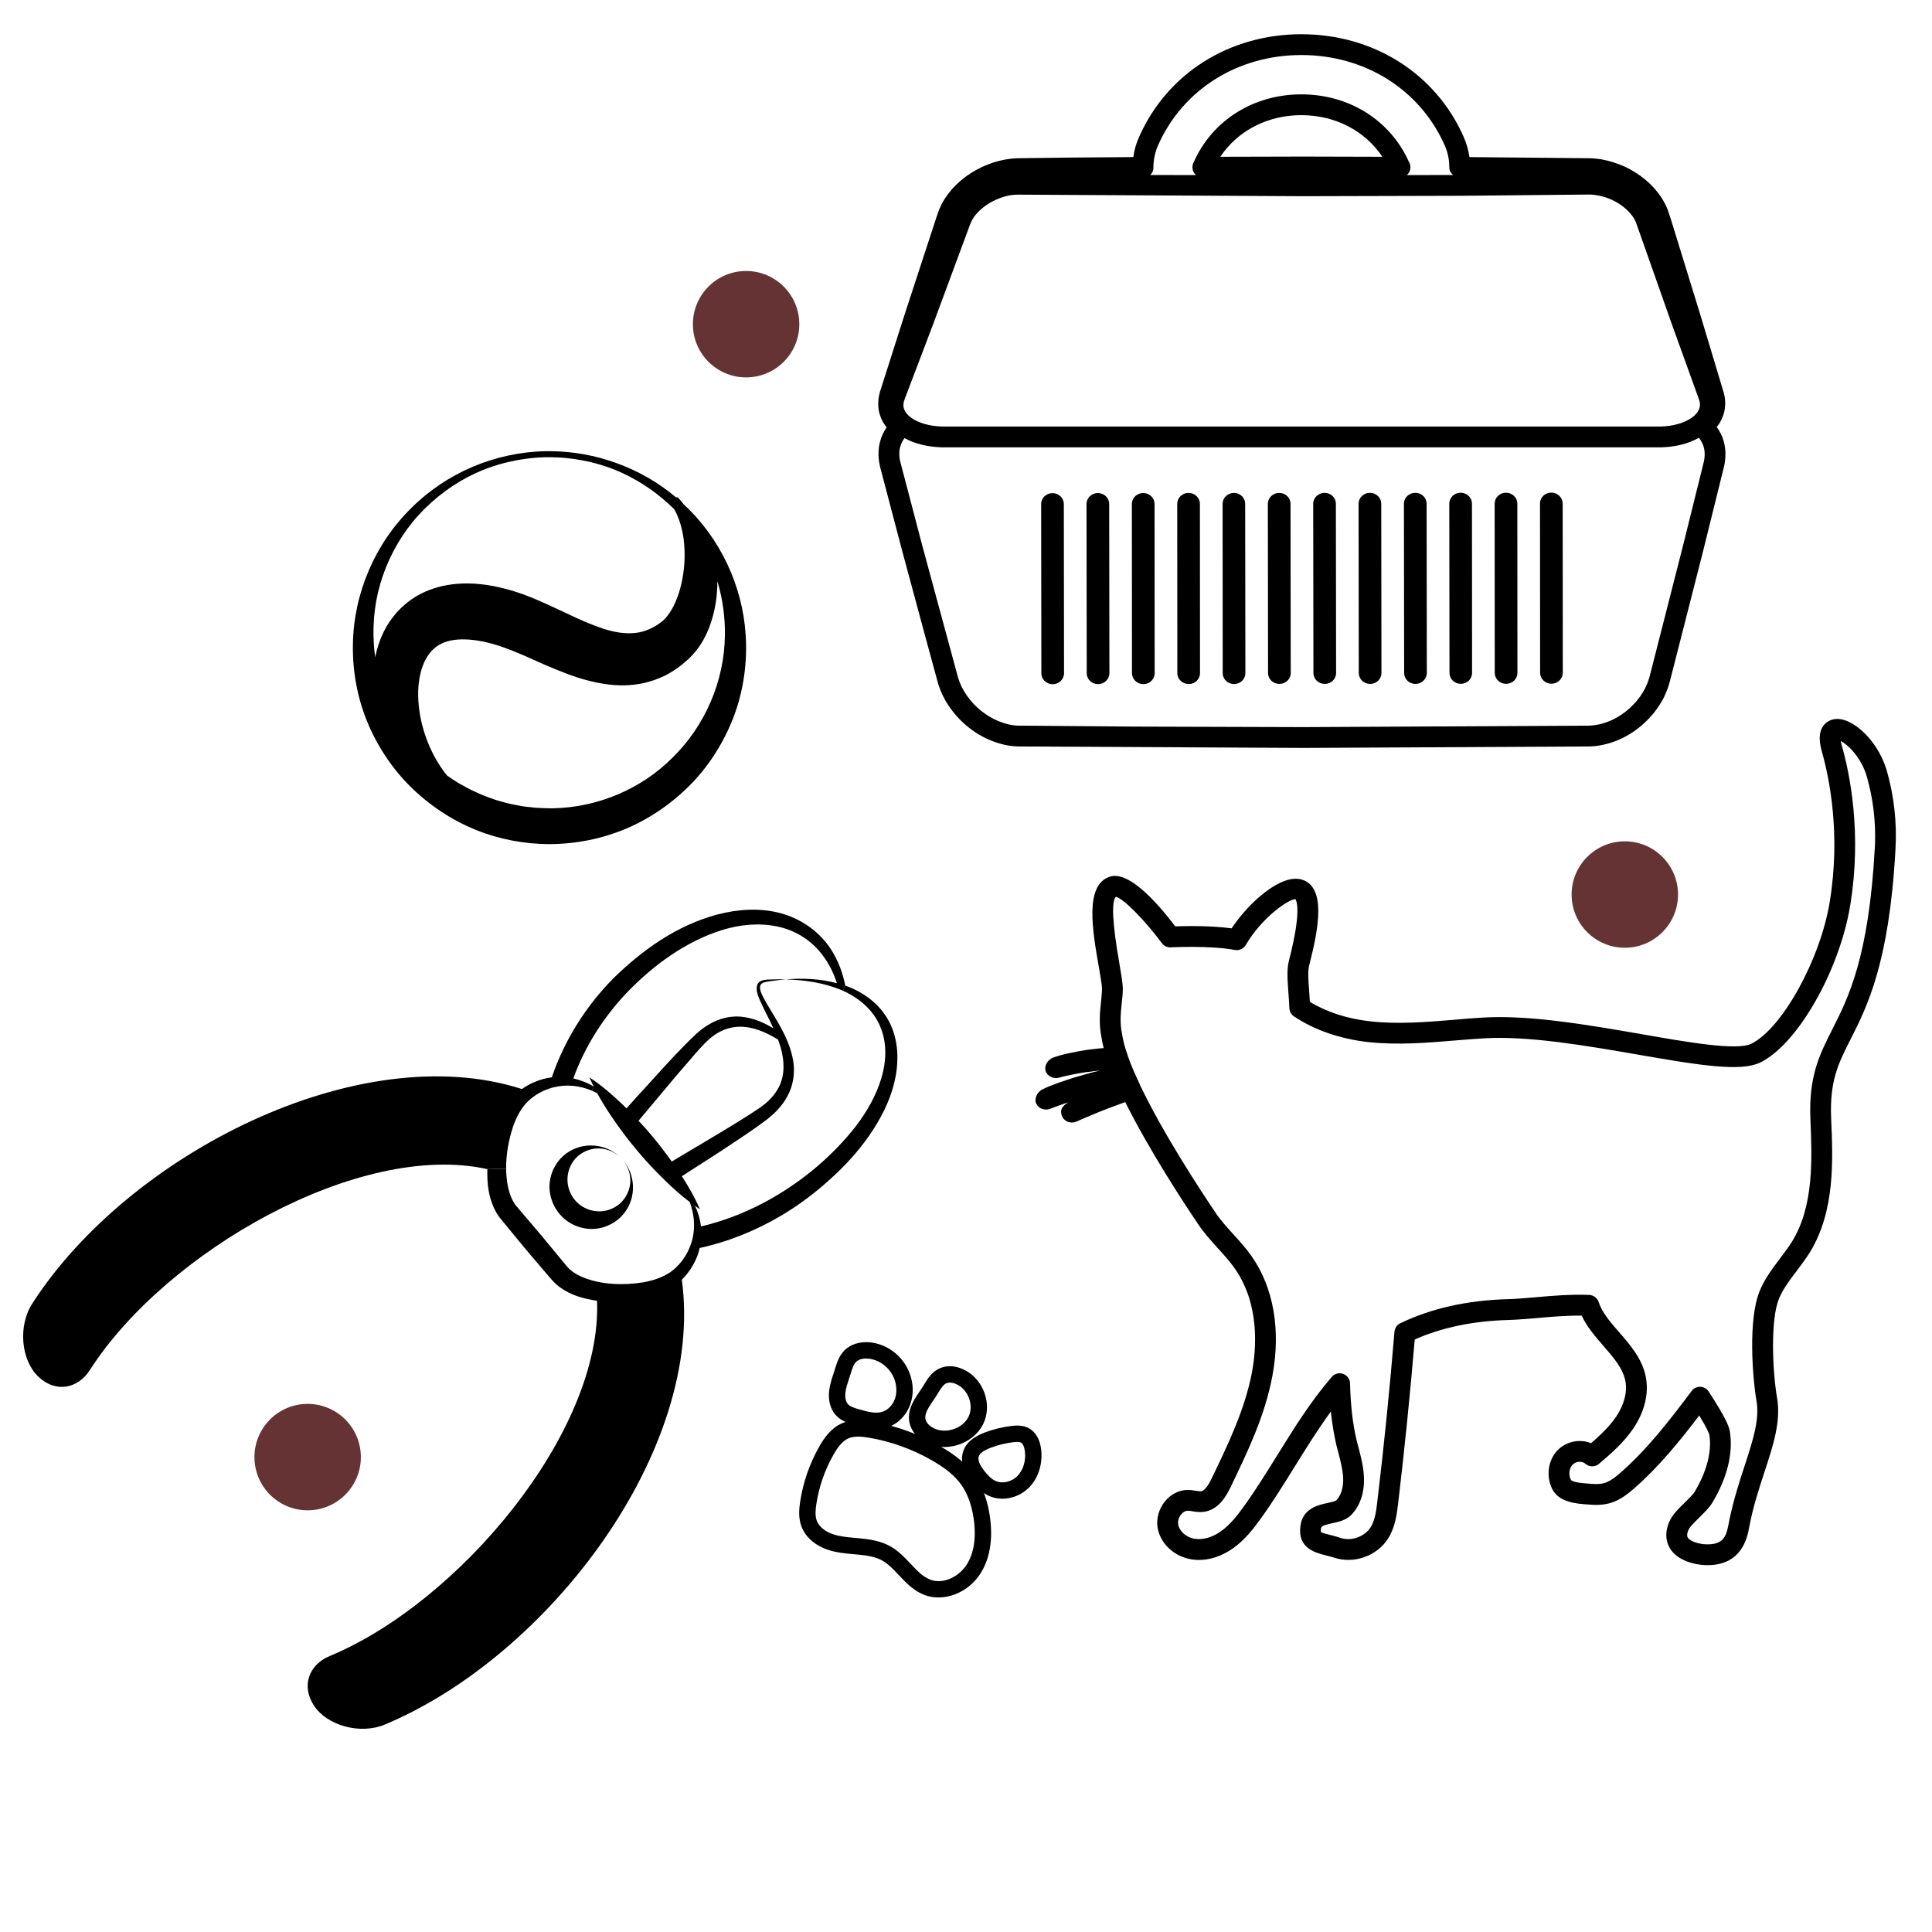 <?xml version="1.0" encoding="utf-8"?>
<!-- Generator: Adobe Illustrator 16.0.3, SVG Export Plug-In . SVG Version: 6.00 Build 0)  -->
<!DOCTYPE svg PUBLIC "-//W3C//DTD SVG 1.1//EN" "http://www.w3.org/Graphics/SVG/1.1/DTD/svg11.dtd">
<svg version="1.1" id="Capa_1" xmlns="http://www.w3.org/2000/svg" xmlns:xlink="http://www.w3.org/1999/xlink" x="0px" y="0px"
	 width="566.93px" height="566.93px" viewBox="0 0 566.93 566.93" enable-background="new 0 0 566.93 566.93" xml:space="preserve">
<path fill="#653333" d="M74.752,429.215c-0.908-8.573,5.312-16.261,13.884-17.165c8.577-0.907,16.261,5.308,17.168,13.884
	c0.906,8.577-5.312,16.262-13.886,17.169C83.344,444.006,75.658,437.791,74.752,429.215z"/>
<circle fill="#653333" cx="476.791" cy="262.496" r="15.614"/>
<circle fill="#653333" cx="218.938" cy="95.132" r="15.613"/>
<g>
	<g>
		<path d="M218.823,186.486c0.48,7.611-0.56,15.363-3.023,22.453c-2.584,7.35-6.65,14.18-11.738,19.768
			c-5.307,5.808-11.776,10.535-18.707,13.74c-7.131,3.263-14.8,5.026-22.792,5.227c-0.421,0-0.842,0.021-1.283,0.021
			c-7.452,0-14.92-1.442-21.632-4.167c-7.03-2.823-13.719-7.25-19.326-12.817c-5.35-5.309-9.715-11.938-12.68-19.188
			c-2.823-7.071-4.206-14.582-4.084-22.353c0.2-14.961,6.431-29.563,17.084-40.039c5.126-5.148,11.276-9.252,17.964-12.117
			c6.711-2.844,13.942-4.446,21.272-4.607c0.4,0,0.781,0,1.162,0c0.119,0,0.219,0,0.319,0c13.321,0,26.761,4.888,36.914,13.461
			c0.081,0.041,0.162,0.06,0.24,0.06h0.34l0.243,0.241c0.5,0.5,0.961,1.081,1.5,1.802
			C211.273,157.785,217.942,171.887,218.823,186.486z M212.716,186.586c0.1-5.427-0.662-10.896-2.204-16.022
			c0,2.042-0.159,4.065-0.44,6.05c-0.402,2.683-1.102,5.308-2.063,7.771c-1.262,3.104-2.723,5.507-4.586,7.571
			c-1.083,1.181-2.002,2.001-3.144,2.944c-1.123,0.9-2.264,1.702-3.446,2.402c-0.6,0.362-1.219,0.702-1.861,1.023
			c-1.923,0.921-4.007,1.643-6.088,2.123c-1.784,0.381-3.607,0.6-5.528,0.662c-1.902,0.039-3.906-0.1-6.029-0.421
			c-1.404-0.221-2.865-0.502-4.367-0.883c-4.786-1.2-8.992-3.004-13.078-4.727l-2.523-1.121c-1.483-0.681-2.946-1.321-4.346-1.923
			c-0.281-0.119-0.581-0.24-0.861-0.359c-1.242-0.521-2.465-1.021-3.646-1.442c-7.671-2.885-14.723-3.425-18.845-1.423
			c-2.246,1.042-3.927,2.846-5.169,5.488c-1.202,2.666-1.842,6.15-1.782,9.815c0.121,7.45,2.683,15.301,7.049,21.57
			c0.44,0.661,0.921,1.261,1.421,1.882c1.104,0.802,2.246,1.542,3.407,2.242c0.419,0.242,0.86,0.461,1.281,0.702
			c0.762,0.421,1.523,0.861,2.304,1.242c0.54,0.281,1.1,0.502,1.661,0.761c0.681,0.321,1.342,0.641,2.023,0.902
			c0.643,0.26,1.281,0.481,1.923,0.719c0.642,0.221,1.261,0.462,1.903,0.662c0.681,0.221,1.381,0.381,2.062,0.581
			c0.623,0.161,1.223,0.34,1.842,0.48c0.702,0.162,1.423,0.3,2.144,0.421c0.622,0.121,1.241,0.259,1.842,0.34
			c0.721,0.119,1.421,0.181,2.145,0.24c0.64,0.079,1.28,0.16,1.942,0.2c0.662,0.04,1.342,0.06,2.023,0.081
			c0.921,0.041,1.823,0.06,2.744,0.041c13.079-0.281,25.797-5.688,34.93-14.863C206.908,212.964,212.516,199.947,212.716,186.586z
			 M199.216,174.009c1.121-3.626,1.723-7.573,1.681-11.457c-0.019-4.308-0.76-8.173-2.223-11.496
			c-0.219-0.502-0.519-1.063-0.861-1.664c-4.446-4.386-9.554-7.973-14.961-10.475c-0.781-0.381-1.562-0.702-2.342-1.023
			c-0.781-0.319-1.562-0.619-2.363-0.881c-0.24-0.1-0.481-0.16-0.721-0.24c-0.562-0.179-1.142-0.381-1.723-0.541
			c-0.261-0.081-0.54-0.14-0.8-0.219c-0.562-0.142-1.123-0.302-1.685-0.442c-0.279-0.06-0.56-0.12-0.84-0.181
			c-0.56-0.119-1.121-0.238-1.702-0.338c-0.281-0.062-0.562-0.102-0.842-0.14c-0.56-0.102-1.141-0.202-1.723-0.262
			c-0.279-0.06-0.558-0.079-0.84-0.1c-0.581-0.079-1.162-0.14-1.742-0.2c-0.3-0.021-0.602-0.041-0.881-0.06
			c-0.562-0.041-1.121-0.081-1.683-0.081c-0.34-0.019-0.662-0.019-1.002-0.04c-0.681-0.02-1.361-0.02-2.021,0
			c-2.125,0.04-4.248,0.259-6.35,0.562c-4.888,0.721-9.654,2.102-14.042,4.125c-6.188,2.846-11.977,7.111-16.765,12.338
			c-4.527,4.988-8.149,11.136-10.434,17.727c-2.223,6.428-3.104,13.219-2.642,20.149c0.081,1.262,0.2,2.523,0.4,3.806
			c0.281-1.423,0.64-2.785,1.1-4.105c1.042-3.065,2.525-5.769,4.367-8.032c1.925-2.423,4.387-4.527,7.109-6.069
			c1.023-0.56,2.084-1.081,3.206-1.502c3.325-1.302,7.071-1.963,11.156-1.963c0.723,0,1.442,0.021,2.144,0.06
			c4.567,0.302,9.194,1.304,14.54,3.206c3.708,1.382,6.95,2.904,10.077,4.365l2.323,1.083c4.506,2.163,7.85,3.565,10.834,4.546
			c3.484,1.142,6.649,1.583,9.454,1.262c1.403-0.139,2.744-0.5,4.146-1.121c0.681-0.3,1.362-0.66,2.042-1.062
			c0.642-0.421,1.385-0.962,1.804-1.283c0.921-0.8,1.904-2.023,2.685-3.385C197.874,177.554,198.555,175.952,199.216,174.009z"/>
	</g>
</g>
<g>
	<g>
		<path d="M553.744,226.417c2.071,7.359,2.912,15.021,2.468,22.795c-1.813,33.36-8.369,46.298-13.171,55.746
			c-3.6,7.1-6.196,12.246-5.702,23.378c0.529,12.019,1.185,26.974-6.197,39.062c-1.222,1.981-2.619,3.802-3.954,5.597
			c-2.065,2.687-3.975,5.257-5.157,8.092c-2.534,6.127-1.942,21.11-0.562,29.118c1.173,6.846-1.081,13.776-3.7,21.761
			c-1.677,5.08-3.392,10.346-4.515,16.36c-0.512,2.792-2.107,11.269-12.788,10.95c-3.357-0.101-8.084-1.373-10.276-4.673
			c-0.992-1.527-1.895-4.089-0.504-7.712c0.861-2.234,2.842-4.161,4.792-6.058c1.133-1.127,2.327-2.284,2.842-3.122
			c2.476-4.174,5.228-10.477,4.283-16.673c-0.083-0.308-0.444-1.538-2.979-5.677c-5.846,7.707-11.868,15.072-19.114,21.422
			c-3.919,3.427-7.117,5.196-12.753,4.754l-0.7-0.054c-3.385-0.22-8.506-0.589-10.528-4.465c-1.964-3.847-1.268-8.712,1.69-11.615
			c2.548-2.523,6.507-3.2,9.676-1.915c2.696-2.361,5.365-4.847,7.315-7.723c2.396-3.531,3.396-7.412,2.727-10.607
			c-0.744-3.688-3.521-6.885-6.445-10.238c-2.393-2.762-4.843-5.584-6.363-8.865c-4.398-0.038-8.99,0.343-13.094,0.712
			c-3,0.246-5.848,0.5-8.415,0.576c-10.302,0.273-19.522,2.196-27.476,5.716c-1.367,16.241-3.01,32.472-4.881,48.205
			c-0.367,3.073-0.846,6.877-2.9,10.146c-3.236,5.185-10.09,7.607-15.864,5.669c-0.879-0.273-1.727-0.481-2.516-0.688
			c-3.092-0.792-8.276-2.107-7.378-8.649c0.671-5.139,5.282-6.131,8.017-6.724c0.8-0.161,2.183-0.453,2.496-0.753
			c1.45-1.45,2.196-3.992,2.008-6.9c-0.148-2.207-0.724-4.453-1.323-6.822c-0.221-0.8-0.442-1.601-0.631-2.4
			c-0.732-3.138-1.276-6.392-1.631-9.945c-3.723,5.084-7.124,10.572-10.459,15.907c-3.209,5.191-6.544,10.557-10.144,15.553
			c-2.198,3.05-4.673,6.185-7.95,8.562c-3.34,2.403-7.042,3.638-10.58,3.53c-0.611-0.016-1.19-0.065-1.768-0.173
			c-5.076-0.792-9.176-4.643-9.955-9.304c-0.438-2.704,0.412-5.607,2.248-7.815c1.71-2.026,4.065-3.207,6.51-3.257
			c0.919-0.004,1.707,0.111,2.437,0.258c0.609,0.076,1.217,0.185,1.584,0.138c1.381-0.207,2.714-2.945,3.204-3.999
			c4.782-9.908,9.699-20.177,11.732-31.019c1.272-6.834,2.3-19.876-5.085-30.387c-1.435-2.06-3.149-3.942-4.953-5.919
			c-1.981-2.198-4.023-4.427-5.748-7.014c-4.214-6.232-14.411-21.778-21.415-35.851l-0.709,0.254
			c-0.402,0.141-0.773,0.252-1.174,0.423l-2.223,0.819c-0.373,0.143-0.711,0.285-1.05,0.396c-0.837,0.342-1.762,0.711-2.75,1.078
			l-5.073,2.141c-0.621,0.287-1.084,0.488-1.269,0.573c-1.52,0.719-3.488,0.143-4.206-1.377c-0.979-2.044,0.127-3.264,1.683-4.227
			c-0.215,0.056-0.431,0.141-0.646,0.196c-0.896,0.308-1.698,0.59-2.408,0.844l-0.619,0.228c-0.709,0.282-1.326,0.509-1.544,0.594
			c-1.544,0.627-3.45-0.012-4.141-1.496c-0.687-1.518,0.351-3.473,1.835-4.192c0.59-0.286,1.458-0.719,2.754-1.2l2.194-0.82
			c0.586-0.196,1.234-0.422,1.913-0.646l0.585-0.196c0.588-0.196,1.173-0.393,1.727-0.56l3.05-0.887
			c1.696-0.5,3.204-0.883,4.649-1.236c-0.399,0.05-0.796,0.101-1.227,0.146l-3.188,0.396c-1.042,0.152-2.207,0.362-3.284,0.573
			l-2.766,0.591c-0.771,0.221-1.354,0.355-1.569,0.411c-1.572,0.44-3.409-0.407-3.913-1.948c-0.504-1.572,0.681-3.401,2.256-3.965
			c0.216-0.085,0.554-0.198,1.018-0.337l0.433-0.14c0.03,0,0.338-0.112,0.369-0.112l0.83-0.219c0.801-0.19,1.478-0.385,2.185-0.516
			l2.396-0.479c1.659-0.317,3.346-0.571,4.633-0.687c1.042-0.123,1.99-0.216,2.909-0.281c-0.273-1.107-0.486-2.12-0.611-3.042
			c0-0.03,0.002-0.062-0.029-0.092c-0.824-4.087-0.44-7.74-0.109-10.692c0.133-1.371,0.262-2.649,0.264-3.719
			c-0.029-1.1-0.472-3.648-0.942-6.35c-1.881-10.715-4.204-24.009,3.26-26.415c5.302-1.675,13.178,6.685,19.174,14.588
			c3.21-0.117,10.482-0.238,16.536,0.584c5.211-7.817,14.842-16.359,20.886-14.224c6.679,2.367,4.784,13.763,2.019,24.555
			l-0.171,0.667c-0.385,1.636-0.219,4.269,0.027,7.331c0.062,1.01,0.149,2.111,0.207,3.244c4.98,3.02,11.123,5.004,17.85,5.723
			c8.038,0.879,16.364,0.21,24.449-0.465c2.756-0.254,5.542-0.478,8.326-0.639c13.769-0.875,31.211,2.179,46.585,4.834
			c13.794,2.426,28.076,4.896,32.289,2.853c9.05-4.435,20.249-24.626,23.041-41.585c3.281-19.94-0.08-36.349-2.346-44.358
			c-1.023-3.571-0.702-6.221,0.937-7.913c0.756-0.771,2.44-1.973,5.321-1.246C545.366,212.331,551.479,218.346,553.744,226.417z
			 M550.145,248.879c0.016-0.488,0.062-0.975,0.073-1.463c0.196-6.621-0.589-13.09-2.357-19.341
			c-1.629-5.821-5.611-9.544-7.716-10.644c0.051,0.306,0.131,0.737,0.299,1.26c2.405,8.471,5.949,25.893,2.482,47.017
			c-3.165,19.209-15.473,40.743-26.382,46.07c-5.702,2.761-17.405,0.917-36.001-2.323c-15.072-2.615-32.148-5.565-45.183-4.762
			c-2.723,0.164-5.449,0.389-8.203,0.612c-8.361,0.697-16.993,1.419-25.61,0.492c-8.28-0.92-15.838-3.525-21.857-7.554
			c-0.808-0.542-1.3-1.442-1.334-2.421c-0.073-1.652-0.177-3.212-0.289-4.652c-0.261-3.55-0.504-6.642,0.152-9.219l0.173-0.696
			c3.806-14.977,1.798-17.295,1.738-17.388c-1.767-0.144-9.743,5.177-14.57,13.433c-0.643,1.111-1.942,1.683-3.188,1.463
			c-7.32-1.377-18.699-0.77-18.791-0.771c-1.041,0.06-2.035-0.396-2.623-1.209c-5.107-6.869-11.276-13.1-13.492-13.625
			c-1.379,1.211-1.054,7.757,0.98,19.424c0.547,3.223,0.992,5.74,1.035,7.361c0.019,1.435-0.146,2.896-0.315,4.419
			c-0.296,2.861-0.601,5.815,0.098,9.073c0.025,0.153,0.052,0.308,0.079,0.492c0.23,1.471,0.723,3.35,1.484,5.509
			c-0.002,0.062,0.027,0.095,0.027,0.154c0.026,0.063,0.058,0.094,0.054,0.155c0.536,1.543,1.161,3.119,1.877,4.788
			c0.026,0.062,0.056,0.123,0.084,0.187c0.029,0.031,0.027,0.062,0.058,0.093c0.458,1.083,0.976,2.167,1.491,3.282
			c0.028,0.062,0.058,0.123,0.086,0.185c0,0.031,0.029,0.063,0.027,0.123c6.814,14.284,17.772,30.949,22.16,37.462
			c1.462,2.183,3.296,4.19,5.188,6.294c1.863,2.039,3.786,4.143,5.427,6.514c6.415,9.171,8.582,21.601,6.077,35.031
			c-2.148,11.63-7.258,22.261-12.208,32.561c-1.072,2.165-3.253,6.715-7.884,7.368c-1.258,0.178-2.442-0.011-3.387-0.161
			c-0.395-0.073-0.819-0.146-1.217-0.157c-0.062-0.004-0.091-0.004-0.152-0.004c-0.671,0.008-1.355,0.385-1.925,1.072
			c-0.696,0.835-1.034,1.954-0.881,2.904c0.335,2.058,2.419,3.892,4.852,4.269s5.298-0.453,7.825-2.304
			c2.562-1.85,4.687-4.534,6.566-7.165c3.502-4.846,6.744-10.092,9.919-15.191c4.845-7.826,9.879-15.892,15.921-22.86
			c0.821-0.954,2.146-1.308,3.354-0.877c1.179,0.431,1.971,1.522,1.994,2.776c0.173,6.542,0.779,11.877,1.946,16.765
			c0.19,0.77,0.383,1.539,0.602,2.308c0.66,2.558,1.345,5.173,1.506,7.988c0.317,4.712-1.026,8.827-3.734,11.584
			c-1.542,1.546-3.694,2-5.569,2.4c-2.89,0.646-3.175,0.946-3.284,1.584c-0.081,0.7,0.002,0.978,0.002,0.978
			c0.296,0.284,1.812,0.665,2.842,0.907c0.942,0.242,1.94,0.516,2.97,0.854c3.084,1.039,7.005-0.373,8.767-3.13
			c1.317-2.131,1.677-5.05,1.968-7.639c1.949-16.253,3.636-32.968,5.021-49.756c0.093-1.065,0.732-2.026,1.723-2.484
			c9.079-4.373,19.687-6.746,31.547-7.064c2.383-0.055,5.141-0.309,8.048-0.555c4.9-0.438,10.473-0.911,15.844-0.691
			c1.279,0.068,2.385,0.927,2.775,2.13c0.979,3.054,3.399,5.843,5.971,8.788c3.306,3.827,6.761,7.777,7.826,13.03
			c0.984,4.885-0.304,10.312-3.657,15.254c-2.812,4.134-6.48,7.318-10.052,10.36c-1.159,1.004-2.901,0.981-4.06-0.058
			c-0.892-0.822-2.699-0.692-3.642,0.258c-1.069,1.035-1.312,3.016-0.562,4.474c0.288,0.558,2.14,0.945,5.524,1.169l0.76,0.054
			c3.506,0.288,5.211-0.607,8.254-3.266c7.901-6.911,14.38-15.303,20.898-23.995c0.575-0.808,1.535-1.269,2.542-1.238
			c0.978,0.027,1.908,0.546,2.464,1.385c5.052,7.784,5.986,10.257,6.217,11.761c1.004,6.354-0.768,13.508-5.074,20.738
			c-0.871,1.534-2.315,2.896-3.795,4.376c-1.322,1.308-2.988,2.908-3.354,3.904c-0.562,1.419-0.211,1.949-0.094,2.134
			c0.729,1.123,3.365,1.873,5.348,1.931c5.065,0.15,5.935-2.357,6.592-5.973c1.228-6.411,3.077-12.096,4.723-17.118
			c2.354-7.23,4.402-13.492,3.492-18.83c-1.199-6.969-2.554-24.084,0.936-32.501c1.479-3.56,3.736-6.548,5.93-9.443
			c1.304-1.732,2.543-3.377,3.603-5.085c6.421-10.499,5.794-24.444,5.332-35.637c-0.569-12.723,2.643-19.041,6.344-26.384
			C542.398,292.753,548.367,280.957,550.145,248.879z"/>
	</g>
</g>
<g>
	<g>
		<path d="M260.919,299.816c2.84,5.434,2.931,11.876,1.558,17.614c-1.344,5.8-4.152,11.082-7.448,15.844
			c-3.329,4.794-7.298,9.066-11.604,12.915c-4.242,3.846-8.944,7.386-13.89,10.348c-7.479,4.457-15.661,7.814-24.239,9.678
			c-0.123,0.458-0.181,0.916-0.334,1.373c-0.946,2.964-2.627,5.648-4.885,7.938c6.808,49.792-38.956,110.359-87.1,130.512
			c-7.327,3.081-17.003,0.273-20.818-5.499c-3.846-5.8-1.527-12.026,4.548-14.562c38.039-15.784,80.045-65.882,78.489-104.284
			c-1.985-0.273-3.969-0.704-5.923-1.373c-1.71-0.611-3.419-1.435-4.975-2.596c-0.796-0.581-1.558-1.252-2.261-2.046l-1.617-1.862
			l-6.229-7.326l-6.134-7.449l-0.765-0.916l-0.456-0.58l-0.367-0.458c-0.213-0.273-0.581-0.885-0.854-1.312
			c-0.247-0.458-0.458-0.887-0.673-1.313c-0.792-1.771-1.312-3.54-1.588-5.313c-0.334-2.044-0.396-4.06-0.334-6.074l5.496-0.121
			c0.031,1.771,0.183,3.48,0.519,5.159c0.304,1.373,0.669,2.687,1.25,3.846l0.427,0.794c0.185,0.244,0.185,0.365,0.459,0.733
			l0.396,0.457c0,0,0.213,0.244,0.306,0.367l0.763,0.916l6.229,7.326l6.134,7.419l1.496,1.8c0.367,0.427,0.825,0.856,1.313,1.224
			c0.977,0.761,2.198,1.403,3.48,1.921c5.28,2.077,11.632,2.321,17.463,1.375c2.961-0.52,5.738-1.466,8.057-3.054
			c2.231-1.617,4.185-3.998,5.344-6.685c1.74-3.756,1.984-8.213,0.702-12.396l1.069-0.335c0.915,1.893,1.527,3.938,1.769,6.075
			c7.296-1.71,14.38-4.579,20.913-8.336c9.373-5.371,17.92-12.607,24.545-21.094c3.267-4.275,5.952-9.006,7.479-14.074
			c1.496-5.039,1.711-10.532-0.396-15.294c-1.954-4.641-6.075-8.244-10.899-10.38l0.704-1.496
			C253.256,291.055,258.202,294.564,260.919,299.816z"/>
		<path d="M248.038,289.223l-0.704,1.496c-0.152-0.063-0.334-0.152-0.488-0.214c-5.037-2.107-10.684-2.931-16.271-3.115
			c4.975-0.396,10.075-0.212,15.021,1.131c-0.977-2.992-2.352-5.8-4.211-8.213c-3.269-4.425-8.092-7.386-13.373-8.456
			c-5.313-1.1-10.899-0.55-16.149,1.069c-10.563,3.327-19.966,10.134-27.752,18.193c-6.959,7.268-12.484,15.937-15.875,25.34
			c2.136,0.488,4.183,1.282,5.984,2.411l-0.519,1.192c-3.633-1.558-7.633-1.925-11.296-0.979c-2.869,0.701-5.494,2.167-7.54,4.151
			c-1.923,1.893-3.327,4.55-4.304,7.357c-1.313,3.938-2.077,8.244-2.046,12.365l-5.496,0.121
			c-37.61-8.363-94.395,24.208-116.649,58.953c-3.542,5.554-10.105,6.746-15.111,1.954c-5.038-4.796-6.077-14.808-1.771-21.492
			c28.239-43.842,95.86-78.277,143.667-62.922c2.594-1.831,5.617-3.021,8.7-3.419c0.031,0,0.062,0,0.062,0
			c3.725-10.929,10.013-20.913,18.072-29.063c8.519-8.334,18.684-15.6,30.589-18.746c5.892-1.527,12.273-2.015,18.35-0.396
			c6.075,1.588,11.568,5.434,14.928,10.653C245.96,281.865,247.303,285.497,248.038,289.223z"/>
		<path d="M232.896,312.302c0.304,3.021-0.215,6.288-1.681,9.067c-1.404,2.808-3.6,5.098-5.923,6.931
			c-4.638,3.57-9.311,6.501-14.011,9.646l-11.204,7.205c1.985,3.052,3.815,6.229,5.312,9.71c-0.519-0.337-0.977-0.704-1.465-1.039
			l-1.069,0.335c-0.123-0.488-0.275-0.977-0.458-1.435c-2.473-1.861-4.761-3.907-6.931-6.014c-3.054-2.933-5.954-6.015-8.638-9.251
			c-2.688-3.204-5.221-6.594-7.573-10.104c-1.435-2.107-2.746-4.275-4-6.534c-0.518-0.275-1.037-0.551-1.556-0.762l0.519-1.192
			c-0.429-0.885-0.856-1.8-1.252-2.717c3.664,2.411,6.869,5.221,9.923,8.151c0.334,0.306,0.609,0.641,0.946,0.946
			c1.739-1.954,3.481-3.908,5.281-5.831c3.908-4.304,7.784-8.671,11.938-12.854c2.044-2.046,4.183-4.334,6.99-5.953
			c2.717-1.648,6.044-2.533,9.25-2.288c3.632,0.334,6.778,1.679,9.647,3.449c-0.673-1.558-1.435-3.054-2.2-4.55
			c-0.608-1.28-1.25-2.532-1.831-3.846c-0.458-1.312-1.25-2.718-0.671-4.458c0.367-0.884,1.252-1.219,1.985-1.342
			c0.732-0.154,1.434-0.123,2.136-0.154c1.404-0.06,2.808-0.06,4.213-0.03c-1.406,0.123-2.779,0.276-4.183,0.488
			c-1.312,0.185-2.992,0.306-3.296,1.375c-0.308,1.038,0.365,2.411,0.977,3.571c0.641,1.223,1.342,2.411,2.075,3.604
			C229.048,301.189,232.161,306.228,232.896,312.302z M228.163,319.69c1.283-2.137,1.833-4.609,1.74-7.175
			c-0.062-2.504-0.673-5.008-1.588-7.45c-3.511-2.167-7.296-3.784-11.111-3.784c-2.627,0-5.162,0.823-7.327,2.288
			c-2.2,1.437-4,3.543-5.923,5.71c-3.787,4.336-7.542,8.763-11.265,13.249c-1.773,2.105-3.542,4.244-5.313,6.35
			c1.437,1.527,2.81,3.054,4.152,4.671c1.954,2.353,3.815,4.795,5.588,7.296c3.877-2.318,7.754-4.638,11.63-6.928
			c4.792-2.871,9.677-5.771,14.134-8.794C225.05,323.629,226.911,321.857,228.163,319.69z"/>
		<path d="M184.903,347.472c0.306-2.383-0.427-4.915-1.954-6.869c3.39,3.998,4,10.592,0.154,15.477
			c-1.986,2.504-5.221,4.306-8.702,4.519c-3.511,0.245-7.173-1.161-9.646-3.755c-2.503-2.563-3.817-6.319-3.45-9.77
			c0.334-3.509,2.227-6.686,4.823-8.578c5.039-3.663,11.569-2.808,15.479,0.732c-1.894-1.586-4.398-2.411-6.81-2.197
			c-2.715,0.244-5.096,1.679-6.532,3.663c-2.9,4.09-1.892,9.128,0.855,11.907c2.685,2.869,7.692,4.06,11.875,1.28
			C183.011,352.539,184.567,350.156,184.903,347.472z"/>
	</g>
</g>
<g>
	<g>
		<path d="M505.785,129.378c0.917,3.175,0.488,6.167-0.031,8.121l-5.951,24.057l-9.494,37.214c-0.185,0.671-0.337,1.342-0.55,2.046
			c-0.367,1.281-0.885,2.504-1.466,3.754c-1.161,2.29-2.657,4.396-4.457,6.29c-3.754,3.937-8.365,6.594-13.312,7.663
			c-1.403,0.335-2.776,0.489-4.121,0.518l-83.861,0.429l-83.922-0.429c-1.466-0.06-2.9-0.245-4.214-0.579
			c-4.917-1.192-9.465-3.848-13.159-7.755c-1.8-1.923-3.296-4.029-4.427-6.288c-0.609-1.19-1.098-2.442-1.496-3.664l-4.119-15.142
			l-6.473-23.995l-6.319-24.026c-0.766-2.719-0.825-5.588-0.154-8.062c0.396-1.465,1.038-2.869,1.923-4.121
			c-0.823-1.006-1.435-2.075-1.831-3.237c-0.916-2.288-0.854-5.373,0.183-8.18l6.959-21.828l9.342-28.545
			c0.185-0.579,0.398-1.16,0.642-1.831c0.488-1.252,1.069-2.412,1.8-3.542c2.504-3.846,6.229-7.051,10.838-9.219
			c2.2-1.038,4.458-1.771,6.777-2.198c1.192-0.213,2.473-0.367,3.665-0.398l14.53-0.183l19.478-0.152
			c0.275-2.077,0.856-4.123,1.74-6.015c8.212-18.53,26.438-30.039,47.563-30.039c21.157,0,39.384,11.509,47.595,30.039
			c0.854,1.925,1.435,3.969,1.738,6.015l34.956,0.335c1.222,0,2.442,0.123,3.665,0.306c2.351,0.427,4.639,1.13,6.839,2.107
			c4.607,2.137,8.363,5.312,10.896,9.157c0.796,1.283,1.346,2.35,1.833,3.573l0.979,2.961l8.515,27.627l6.657,22.134
			c0.978,2.687,0.946,5.708-0.092,8.15c-0.396,1.007-0.946,1.956-1.681,2.84C504.656,126.54,505.357,127.913,505.785,129.378z
			 M499.862,135.973c0.457-1.74,0.488-3.45,0.062-4.854c-0.273-0.946-0.762-1.861-1.404-2.655
			c-2.992,1.709-6.685,2.655-10.988,2.808H276.363c-4.334-0.152-7.969-1.067-10.929-2.717c-0.609,0.794-1.038,1.681-1.282,2.596
			c-0.396,1.373-0.335,3.145,0.154,4.823l6.319,24.087l10.561,38.954c0.277,0.856,0.642,1.771,1.069,2.656
			c0.884,1.74,2.046,3.357,3.418,4.854c2.869,3.023,6.412,5.1,10.167,6.015c0.916,0.213,1.954,0.366,2.931,0.396l34.101,0.275
			l49.67,0.152l83.802-0.427c0.885-0.031,1.861-0.152,2.869-0.366c3.754-0.825,7.296-2.869,10.196-5.923
			c1.373-1.435,2.534-3.084,3.388-4.794c0.458-0.916,0.825-1.861,1.101-2.748c0.185-0.64,0.334-1.25,0.488-1.831l9.494-37.214
			L499.862,135.973z M498.643,119.885c0.335-0.916,0.242-1.923-0.246-3.115l-7.875-21.826l-10.501-29.797
			c-0.185-0.429-0.52-1.039-0.854-1.527c-1.498-2.167-3.879-4.029-6.72-5.221c-1.403-0.579-2.808-0.975-4.242-1.16
			c-0.673-0.121-1.403-0.183-2.046-0.152l-37.55,0.365l-46.188,0.123l-83.711-0.458c-0.701,0-1.344,0.062-2.074,0.152
			c-1.375,0.213-2.779,0.64-4.183,1.252c-2.871,1.251-5.252,3.144-6.748,5.28c-0.365,0.55-0.643,1.1-0.854,1.619
			c-0.216,0.458-0.396,1.039-0.611,1.588l-10.381,28.024l-8.211,21.615c-0.154,0.396-0.275,0.732-0.396,1.098
			c-0.031,0.185-0.092,0.429-0.123,0.702c-0.062,0.55-0.031,1.01,0.123,1.437c0.273,0.946,1.008,1.861,2.106,2.687
			c2.198,1.556,5.342,2.473,9.098,2.594h210.953c3.631-0.121,6.808-1.038,9.034-2.594
			C497.573,121.777,498.337,120.8,498.643,119.885z M412.827,51.378l13.553-0.029c-0.671-0.581-1.098-1.344-1.098-2.231
			c0.03-2.196-0.46-4.517-1.375-6.532c-7.234-16.301-23.353-26.438-42.037-26.438c-18.684,0-34.771,10.136-42.006,26.407
			c-0.917,2.046-1.405,4.367-1.405,6.563c0.03,0.887-0.337,1.681-0.946,2.231l13.463,0.029c-0.244-0.213-0.458-0.458-0.643-0.764
			c-0.55-0.946-0.55-2.105-0.03-3.052c5.435-12.272,17.555-19.874,31.567-19.874c14.042,0,26.134,7.602,31.597,19.874
			c0.551,0.946,0.551,2.075,0,3.052C413.284,50.89,413.069,51.165,412.827,51.378z M382.39,45.943l23.263,0.062
			c-5.159-7.663-13.859-12.211-23.782-12.211c-9.953,0-18.684,4.579-23.781,12.211L382.39,45.943z"/>
		<path d="M458.558,147.757l0.031,49.671c0,1.769-1.496,3.204-3.329,3.204c-1.831,0-3.327-1.435-3.327-3.204l-0.03-49.671
			c-0.029-1.771,1.465-3.206,3.296-3.206C457.062,144.551,458.529,145.985,458.558,147.757z"/>
		<path d="M445.249,147.757l0.028,49.671c0,1.8-1.463,3.234-3.326,3.234c-1.833,0-3.329-1.435-3.329-3.206l-0.029-49.669
			c0-1.771,1.464-3.206,3.329-3.206C443.753,144.582,445.249,146.017,445.249,147.757z"/>
		<path d="M431.938,147.788l0.031,49.669c0,1.771-1.466,3.206-3.327,3.206c-1.835,0-3.3-1.435-3.3-3.206l-0.06-49.669
			c0-1.771,1.494-3.206,3.327-3.206C430.441,144.582,431.938,146.017,431.938,147.788z"/>
		<path d="M418.627,147.788l0.062,49.669c0,1.771-1.496,3.236-3.327,3.236c-1.863,0-3.328-1.435-3.328-3.236l-0.063-49.669
			c0-1.74,1.496-3.175,3.329-3.175C417.131,144.613,418.627,146.017,418.627,147.788z"/>
		<path d="M405.315,147.818l0.062,49.669c0,1.771-1.496,3.206-3.326,3.206c-1.833,0-3.329-1.435-3.329-3.206l-0.06-49.669
			c0-1.771,1.494-3.206,3.327-3.206C403.819,144.613,405.315,146.047,405.315,147.818z"/>
		<path d="M392.005,147.818l0.062,49.669c0,1.771-1.496,3.206-3.327,3.206c-1.83,0-3.326-1.435-3.326-3.206l-0.062-49.669
			c0-1.74,1.496-3.177,3.326-3.206C390.509,144.613,392.005,146.047,392.005,147.818z"/>
		<path d="M378.695,147.849l0.06,49.669c0,1.74-1.494,3.175-3.326,3.175c-1.831,0-3.327-1.404-3.327-3.175l-0.062-49.669
			c0-1.771,1.496-3.208,3.327-3.208C377.23,144.642,378.695,146.078,378.695,147.849z"/>
		<path d="M365.387,147.849l0.062,49.669c0,1.771-1.468,3.206-3.329,3.206c-1.832,0-3.328-1.435-3.328-3.206l-0.031-49.669
			c0-1.771,1.466-3.208,3.327-3.208C363.919,144.642,365.387,146.078,365.387,147.849z"/>
		<path d="M352.106,147.88l0.028,49.638c0,1.771-1.465,3.206-3.296,3.206c-1.863,0-3.359-1.435-3.359-3.175l-0.03-49.669
			c0-1.802,1.465-3.238,3.328-3.238C350.61,144.642,352.106,146.078,352.106,147.88z"/>
		<path d="M338.795,147.88l0.031,49.669c0,1.771-1.466,3.206-3.298,3.206c-1.863,0-3.329-1.435-3.359-3.206l-0.029-49.669
			c0-1.773,1.494-3.206,3.327-3.206C337.299,144.674,338.795,146.107,338.795,147.88z"/>
		<path d="M325.484,147.88l0.062,49.669c0,1.771-1.496,3.206-3.327,3.206c-1.832,0-3.328-1.435-3.328-3.206l-0.062-49.638
			c0-1.804,1.498-3.236,3.328-3.236C323.988,144.674,325.484,146.107,325.484,147.88z"/>
		<path d="M312.173,147.911l0.062,49.669c0,1.74-1.496,3.206-3.326,3.206c-1.833,0-3.329-1.435-3.329-3.206l-0.06-49.669
			c0-1.771,1.494-3.208,3.327-3.208C310.677,144.703,312.173,146.14,312.173,147.911z"/>
	</g>
</g>
<g>
	<path d="M275.39,468.763c-1.359,0-2.704-0.223-3.98-0.688c-3.258-1.195-5.508-3.58-7.681-5.892
		c-1.588-1.688-3.088-3.276-4.85-4.258c-1.933-1.077-4.265-1.477-7.173-1.754l-1.146-0.1c-2.527-0.227-5.139-0.458-7.704-1.331
		c-3.7-1.254-6.488-3.711-7.646-6.742c-0.969-2.53-0.742-5.173-0.396-7.422c0.879-5.708,2.773-11.143,5.634-16.157
		c1.354-2.377,3.323-5.292,6.534-6.72l0.004-0.003c2.931-1.297,6.117-1,8.846-0.539c6.98,1.181,13.723,3.611,20.038,7.223
		c4.669,2.67,7.886,5.381,10.126,8.538c2.279,3.208,3.787,7.288,4.484,12.135c0.952,6.607-0.015,12.388-2.802,16.726
		C284.866,466.155,280.042,468.763,275.39,468.763z M248.93,422.088c-1.931,0.857-3.319,2.969-4.312,4.708
		c-2.569,4.503-4.269,9.384-5.059,14.511c-0.252,1.631-0.433,3.496,0.134,4.98c0.637,1.661,2.396,3.127,4.706,3.907
		c2.021,0.688,4.238,0.885,6.584,1.093l1.173,0.107c3.037,0.284,6.234,0.77,9.054,2.335c2.415,1.342,4.244,3.284,6.011,5.161
		c1.877,1.992,3.646,3.873,5.84,4.677c3.933,1.438,8.469-1.101,10.58-4.389c2.718-4.227,2.637-9.642,2.089-13.441
		c-0.587-4.081-1.814-7.462-3.645-10.038c-1.823-2.573-4.556-4.843-8.598-7.153c-5.825-3.327-12.034-5.569-18.455-6.658
		C253.01,421.55,250.701,421.304,248.93,422.088L248.93,422.088z"/>
	<path d="M257.127,419.334c-2.352,0-4.59-0.649-6.386-1.169c-1.654-0.48-3.917-1.139-5.531-2.961
		c-1.556-1.758-2.227-4.293-1.894-7.139c0.202-1.738,0.717-3.312,1.219-4.838l0.494-1.539c0.55-1.776,1.173-3.792,2.719-5.376l0,0
		c1.806-1.854,4.6-2.728,7.657-2.4c5.084,0.546,9.592,4.062,11.48,8.946c1.161,3.007,1.261,6.245,0.277,9.114
		c-1.1,3.216-3.535,5.754-6.507,6.792C259.479,419.177,258.291,419.334,257.127,419.334z M251.187,399.662
		c-0.74,0.758-1.146,2.065-1.573,3.449l-0.519,1.616c-0.446,1.357-0.866,2.638-1.012,3.892c-0.167,1.431,0.104,2.704,0.723,3.408
		c0.638,0.723,1.808,1.104,3.273,1.526c2.669,0.773,5.044,1.365,6.996,0.681c1.569-0.55,2.931-2.012,3.548-3.815
		c0.609-1.776,0.529-3.903-0.214-5.83c-1.229-3.181-4.25-5.554-7.515-5.903C254.148,398.604,252.279,398.539,251.187,399.662
		L251.187,399.662z"/>
	<path d="M277.121,424.611c-0.931,0-1.863-0.104-2.78-0.315c-3.877-0.916-6.812-3.623-7.477-6.9
		c-0.727-3.607,1.333-6.642,2.989-9.08c0.308-0.458,0.615-0.907,0.904-1.357l0.458-0.746c0.975-1.604,2.188-3.6,4.427-4.639
		c3.119-1.45,6.59-0.296,8.799,1.266c4.708,3.327,6.521,9.873,4.127,14.903C286.582,421.915,281.882,424.611,277.121,424.611z
		 M278.729,405.712c-0.395,0-0.758,0.069-1.065,0.215c-0.917,0.424-1.613,1.569-2.348,2.777l-0.505,0.823
		c-0.313,0.492-0.648,0.988-0.989,1.484c-1.327,1.953-2.577,3.8-2.25,5.431c0.277,1.381,1.903,2.715,3.867,3.177l0,0
		c3.435,0.812,7.379-0.962,8.794-3.938c1.396-2.935,0.246-6.938-2.562-8.923C280.713,406.081,279.64,405.712,278.729,405.712z"/>
	<path d="M294.142,439.787c-1.325,0-2.637-0.254-3.845-0.784l0,0c-2.453-1.069-4.147-3-5.35-4.569
		c-2.312-3.004-3.111-5.808-2.373-8.33c0.731-2.492,2.781-4.357,6.27-5.7c2.556-0.984,5.23-1.646,7.953-1.969
		c1.581-0.188,3.431-0.254,5.135,0.685c1.953,1.076,3.223,3.254,3.578,6.138c0.514,4.2-0.771,8.365-3.443,11.139
		C299.951,438.587,297.017,439.787,294.142,439.787z M298.495,423.119c-0.375,0-0.773,0.038-1.133,0.08
		c-2.323,0.277-4.611,0.843-6.792,1.685c-1.971,0.758-3.111,1.619-3.389,2.565c-0.354,1.208,0.658,2.877,1.569,4.062
		c1.266,1.646,2.335,2.6,3.46,3.092h0.002c2.007,0.873,4.695,0.228,6.397-1.538c1.679-1.742,2.477-4.442,2.133-7.223
		c-0.154-1.273-0.577-2.216-1.127-2.516C299.339,423.173,298.932,423.119,298.495,423.119z"/>
</g>
</svg>
